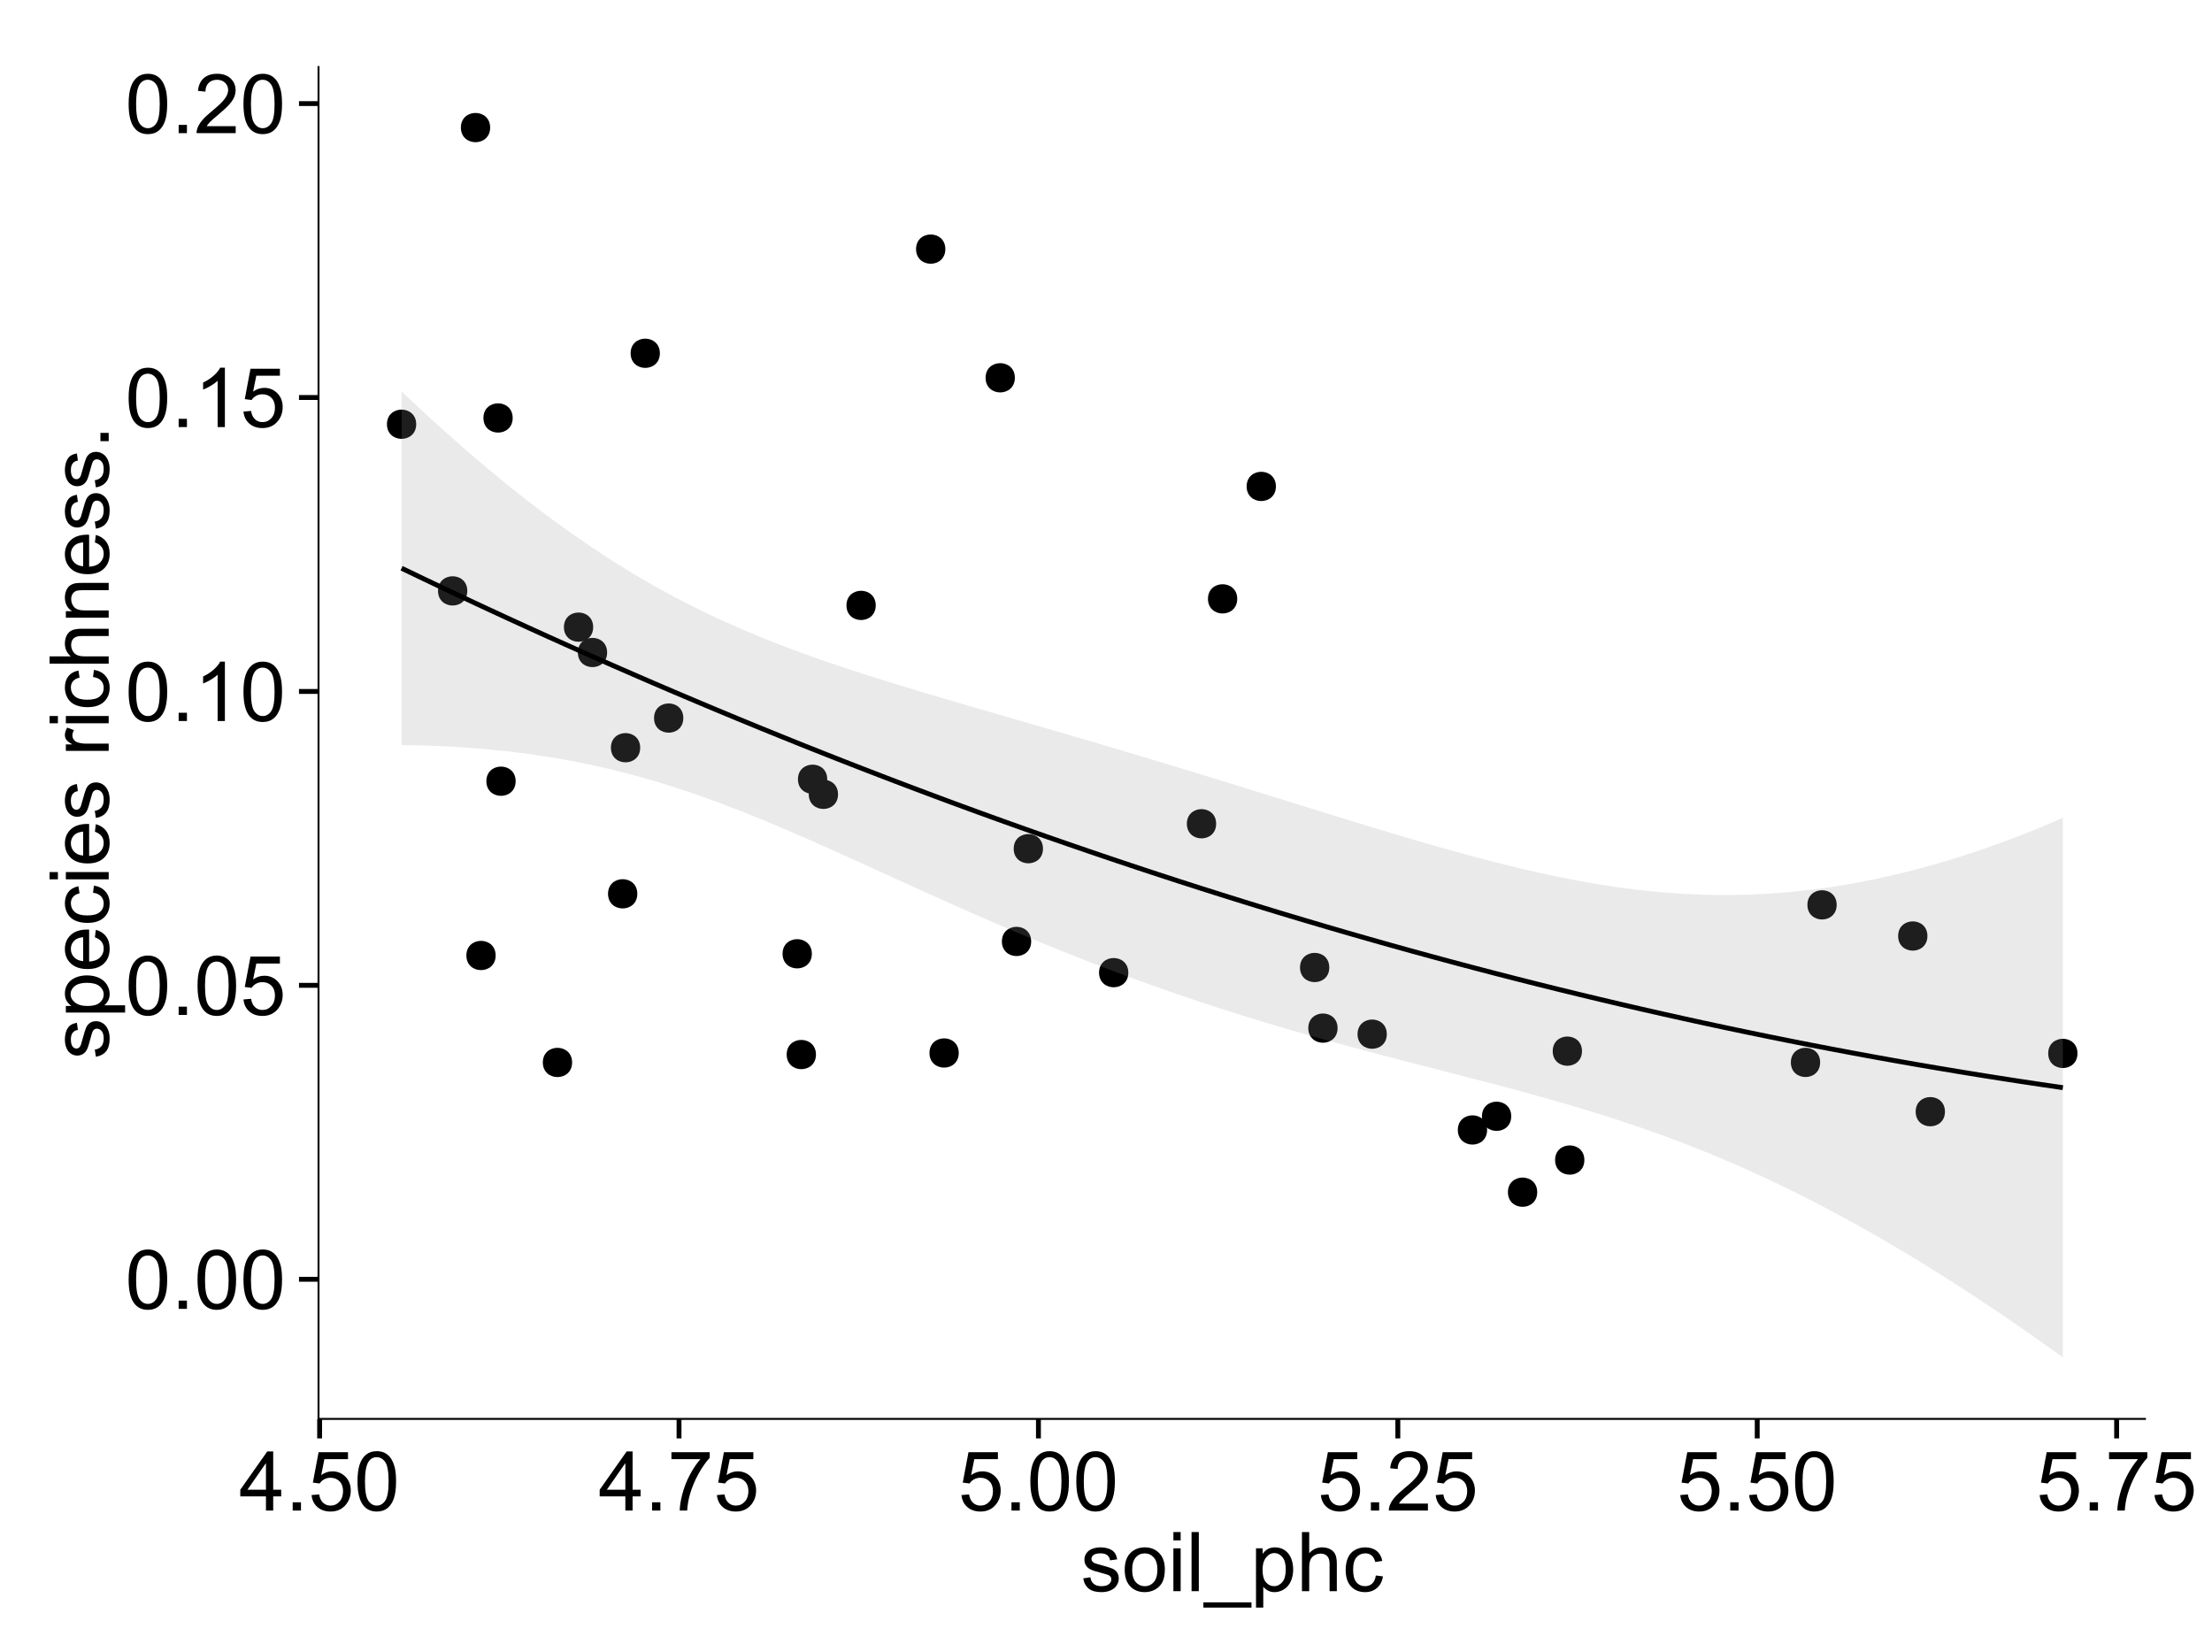<?xml version="1.0" encoding="UTF-8"?>
<svg xmlns="http://www.w3.org/2000/svg" xmlns:xlink="http://www.w3.org/1999/xlink" width="482pt" height="360pt" viewBox="0 0 482 360" version="1.1">
<defs>
<g>
<symbol overflow="visible" id="glyph0-0">
<path style="stroke:none;" d="M 0.746 -6.355 C 0.742 -7.875 0.898 -9.102 1.215 -10.031 C 1.527 -10.961 1.996 -11.676 2.613 -12.18 C 3.23 -12.684 4.008 -12.938 4.949 -12.938 C 5.637 -12.938 6.242 -12.797 6.766 -12.52 C 7.285 -12.238 7.715 -11.836 8.059 -11.316 C 8.395 -10.789 8.664 -10.152 8.859 -9.398 C 9.051 -8.645 9.145 -7.629 9.148 -6.355 C 9.145 -4.84 8.992 -3.617 8.684 -2.691 C 8.371 -1.762 7.906 -1.047 7.289 -0.539 C 6.672 -0.035 5.891 0.215 4.949 0.219 C 3.703 0.215 2.727 -0.227 2.023 -1.117 C 1.168 -2.188 0.742 -3.934 0.746 -6.355 Z M 2.375 -6.355 C 2.371 -4.234 2.621 -2.824 3.117 -2.129 C 3.609 -1.426 4.219 -1.078 4.949 -1.082 C 5.672 -1.078 6.281 -1.43 6.781 -2.137 C 7.273 -2.836 7.523 -4.242 7.523 -6.355 C 7.523 -8.473 7.273 -9.883 6.781 -10.582 C 6.281 -11.277 5.664 -11.625 4.93 -11.629 C 4.199 -11.625 3.621 -11.316 3.191 -10.703 C 2.645 -9.918 2.371 -8.469 2.375 -6.355 Z M 2.375 -6.355 "/>
</symbol>
<symbol overflow="visible" id="glyph0-1">
<path style="stroke:none;" d="M 1.633 0 L 1.633 -1.801 L 3.438 -1.801 L 3.438 0 Z M 1.633 0 "/>
</symbol>
<symbol overflow="visible" id="glyph0-2">
<path style="stroke:none;" d="M 0.746 -3.375 L 2.406 -3.516 C 2.527 -2.707 2.812 -2.098 3.266 -1.691 C 3.711 -1.281 4.254 -1.078 4.887 -1.082 C 5.648 -1.078 6.293 -1.363 6.82 -1.941 C 7.344 -2.512 7.605 -3.273 7.609 -4.227 C 7.605 -5.125 7.352 -5.84 6.848 -6.363 C 6.34 -6.883 5.676 -7.141 4.859 -7.145 C 4.344 -7.141 3.887 -7.027 3.48 -6.797 C 3.07 -6.566 2.746 -6.266 2.516 -5.898 L 1.027 -6.09 L 2.277 -12.711 L 8.684 -12.711 L 8.684 -11.195 L 3.543 -11.195 L 2.848 -7.734 C 3.621 -8.273 4.43 -8.543 5.281 -8.543 C 6.402 -8.543 7.352 -8.152 8.129 -7.371 C 8.898 -6.59 9.285 -5.586 9.289 -4.367 C 9.285 -3.195 8.945 -2.188 8.27 -1.344 C 7.441 -0.301 6.316 0.215 4.887 0.219 C 3.715 0.215 2.758 -0.109 2.016 -0.766 C 1.273 -1.418 0.848 -2.289 0.746 -3.375 Z M 0.746 -3.375 "/>
</symbol>
<symbol overflow="visible" id="glyph0-3">
<path style="stroke:none;" d="M 6.707 0 L 5.125 0 L 5.125 -10.082 C 4.742 -9.715 4.242 -9.352 3.625 -8.988 C 3.004 -8.625 2.449 -8.352 1.961 -8.172 L 1.961 -9.703 C 2.844 -10.117 3.617 -10.621 4.281 -11.215 C 4.941 -11.805 5.41 -12.379 5.688 -12.938 L 6.707 -12.938 Z M 6.707 0 "/>
</symbol>
<symbol overflow="visible" id="glyph0-4">
<path style="stroke:none;" d="M 9.062 -1.52 L 9.062 0 L 0.547 0 C 0.531 -0.379 0.594 -0.742 0.73 -1.098 C 0.945 -1.676 1.293 -2.25 1.77 -2.812 C 2.246 -3.375 2.934 -4.023 3.84 -4.766 C 5.238 -5.906 6.188 -6.816 6.68 -7.492 C 7.172 -8.16 7.418 -8.793 7.418 -9.395 C 7.418 -10.02 7.191 -10.551 6.746 -10.98 C 6.293 -11.41 5.711 -11.625 4.992 -11.629 C 4.23 -11.625 3.621 -11.395 3.164 -10.941 C 2.703 -10.48 2.469 -9.848 2.469 -9.043 L 0.844 -9.211 C 0.953 -10.422 1.371 -11.344 2.102 -11.984 C 2.824 -12.617 3.801 -12.938 5.027 -12.938 C 6.262 -12.938 7.238 -12.594 7.961 -11.91 C 8.68 -11.223 9.039 -10.371 9.043 -9.359 C 9.039 -8.84 8.934 -8.336 8.727 -7.84 C 8.512 -7.34 8.164 -6.812 7.676 -6.266 C 7.188 -5.711 6.375 -4.957 5.238 -4 C 4.285 -3.199 3.676 -2.66 3.41 -2.379 C 3.141 -2.094 2.918 -1.805 2.742 -1.52 Z M 9.062 -1.52 "/>
</symbol>
<symbol overflow="visible" id="glyph0-5">
<path style="stroke:none;" d="M 5.82 0 L 5.82 -3.086 L 0.227 -3.086 L 0.227 -4.535 L 6.109 -12.883 L 7.398 -12.883 L 7.398 -4.535 L 9.141 -4.535 L 9.141 -3.086 L 7.398 -3.086 L 7.398 0 Z M 5.82 -4.535 L 5.82 -10.344 L 1.785 -4.535 Z M 5.82 -4.535 "/>
</symbol>
<symbol overflow="visible" id="glyph0-6">
<path style="stroke:none;" d="M 0.852 -11.195 L 0.852 -12.719 L 9.195 -12.719 L 9.195 -11.488 C 8.367 -10.613 7.555 -9.453 6.754 -8.008 C 5.945 -6.559 5.324 -5.07 4.887 -3.543 C 4.57 -2.461 4.367 -1.281 4.281 0 L 2.656 0 C 2.668 -1.012 2.867 -2.234 3.25 -3.672 C 3.629 -5.105 4.176 -6.492 4.891 -7.828 C 5.602 -9.16 6.359 -10.281 7.164 -11.195 Z M 0.852 -11.195 "/>
</symbol>
<symbol overflow="visible" id="glyph0-7">
<path style="stroke:none;" d="M 0.555 -2.785 L 2.117 -3.031 C 2.203 -2.402 2.449 -1.922 2.852 -1.59 C 3.25 -1.254 3.812 -1.09 4.535 -1.09 C 5.262 -1.09 5.801 -1.234 6.152 -1.531 C 6.504 -1.824 6.68 -2.172 6.68 -2.574 C 6.68 -2.926 6.523 -3.207 6.215 -3.418 C 5.996 -3.555 5.457 -3.734 4.598 -3.953 C 3.434 -4.246 2.629 -4.5 2.184 -4.715 C 1.734 -4.926 1.395 -5.223 1.164 -5.602 C 0.93 -5.98 0.812 -6.398 0.816 -6.855 C 0.812 -7.27 0.91 -7.652 1.102 -8.012 C 1.293 -8.363 1.551 -8.66 1.883 -8.895 C 2.125 -9.074 2.461 -9.227 2.887 -9.355 C 3.309 -9.48 3.766 -9.543 4.254 -9.547 C 4.984 -9.543 5.625 -9.438 6.184 -9.23 C 6.734 -9.016 7.145 -8.73 7.41 -8.371 C 7.672 -8.008 7.852 -7.527 7.953 -6.926 L 6.406 -6.715 C 6.332 -7.195 6.129 -7.57 5.793 -7.84 C 5.453 -8.105 4.977 -8.238 4.367 -8.242 C 3.637 -8.238 3.121 -8.117 2.812 -7.883 C 2.5 -7.641 2.344 -7.359 2.348 -7.039 C 2.344 -6.832 2.406 -6.648 2.539 -6.484 C 2.664 -6.312 2.867 -6.172 3.148 -6.062 C 3.301 -6.004 3.766 -5.871 4.543 -5.66 C 5.66 -5.359 6.441 -5.113 6.887 -4.926 C 7.324 -4.734 7.672 -4.457 7.926 -4.094 C 8.176 -3.73 8.301 -3.281 8.305 -2.742 C 8.301 -2.215 8.148 -1.719 7.844 -1.254 C 7.535 -0.785 7.09 -0.422 6.512 -0.172 C 5.926 0.086 5.27 0.211 4.543 0.211 C 3.328 0.211 2.406 -0.039 1.77 -0.543 C 1.133 -1.047 0.727 -1.793 0.555 -2.785 Z M 0.555 -2.785 "/>
</symbol>
<symbol overflow="visible" id="glyph0-8">
<path style="stroke:none;" d="M 0.598 -4.668 C 0.598 -6.391 1.078 -7.672 2.039 -8.508 C 2.84 -9.199 3.816 -9.543 4.977 -9.547 C 6.254 -9.543 7.305 -9.125 8.121 -8.285 C 8.934 -7.441 9.34 -6.277 9.344 -4.797 C 9.34 -3.594 9.16 -2.648 8.801 -1.961 C 8.441 -1.27 7.914 -0.734 7.227 -0.359 C 6.535 0.023 5.785 0.211 4.977 0.211 C 3.664 0.211 2.609 -0.207 1.805 -1.047 C 1 -1.883 0.598 -3.09 0.598 -4.668 Z M 2.223 -4.668 C 2.219 -3.469 2.48 -2.574 3.004 -1.98 C 3.523 -1.387 4.18 -1.09 4.977 -1.09 C 5.758 -1.09 6.41 -1.387 6.934 -1.984 C 7.453 -2.582 7.715 -3.492 7.719 -4.719 C 7.715 -5.871 7.453 -6.746 6.93 -7.344 C 6.402 -7.934 5.75 -8.23 4.977 -8.234 C 4.18 -8.23 3.523 -7.938 3.004 -7.348 C 2.48 -6.754 2.219 -5.859 2.223 -4.668 Z M 2.223 -4.668 "/>
</symbol>
<symbol overflow="visible" id="glyph0-9">
<path style="stroke:none;" d="M 1.195 -11.066 L 1.195 -12.883 L 2.777 -12.883 L 2.777 -11.066 Z M 1.195 0 L 1.195 -9.336 L 2.777 -9.336 L 2.777 0 Z M 1.195 0 "/>
</symbol>
<symbol overflow="visible" id="glyph0-10">
<path style="stroke:none;" d="M 1.152 0 L 1.152 -12.883 L 2.734 -12.883 L 2.734 0 Z M 1.152 0 "/>
</symbol>
<symbol overflow="visible" id="glyph0-11">
<path style="stroke:none;" d="M -0.273 3.578 L -0.273 2.434 L 10.211 2.434 L 10.211 3.578 Z M -0.273 3.578 "/>
</symbol>
<symbol overflow="visible" id="glyph0-12">
<path style="stroke:none;" d="M 1.188 3.578 L 1.188 -9.336 L 2.629 -9.336 L 2.629 -8.121 C 2.965 -8.594 3.348 -8.949 3.777 -9.188 C 4.203 -9.426 4.723 -9.543 5.336 -9.547 C 6.129 -9.543 6.832 -9.34 7.445 -8.93 C 8.051 -8.516 8.512 -7.934 8.824 -7.191 C 9.133 -6.441 9.285 -5.625 9.289 -4.738 C 9.285 -3.781 9.113 -2.922 8.773 -2.156 C 8.43 -1.391 7.934 -0.805 7.281 -0.398 C 6.625 0.008 5.938 0.211 5.219 0.211 C 4.691 0.211 4.219 0.102 3.801 -0.121 C 3.379 -0.344 3.035 -0.625 2.77 -0.969 L 2.77 3.578 Z M 2.617 -4.613 C 2.613 -3.41 2.855 -2.523 3.348 -1.949 C 3.832 -1.375 4.422 -1.09 5.117 -1.09 C 5.816 -1.09 6.418 -1.387 6.922 -1.98 C 7.418 -2.574 7.668 -3.496 7.672 -4.746 C 7.668 -5.934 7.426 -6.824 6.938 -7.418 C 6.445 -8.008 5.859 -8.301 5.188 -8.305 C 4.508 -8.301 3.91 -7.988 3.395 -7.359 C 2.871 -6.727 2.613 -5.809 2.617 -4.613 Z M 2.617 -4.613 "/>
</symbol>
<symbol overflow="visible" id="glyph0-13">
<path style="stroke:none;" d="M 1.188 0 L 1.188 -12.883 L 2.77 -12.883 L 2.77 -8.262 C 3.504 -9.117 4.434 -9.543 5.562 -9.547 C 6.25 -9.543 6.852 -9.406 7.363 -9.137 C 7.871 -8.859 8.234 -8.484 8.457 -8.004 C 8.676 -7.523 8.789 -6.824 8.789 -5.914 L 8.789 0 L 7.207 0 L 7.207 -5.914 C 7.207 -6.703 7.035 -7.281 6.691 -7.641 C 6.348 -8 5.863 -8.18 5.238 -8.184 C 4.77 -8.18 4.328 -8.059 3.914 -7.816 C 3.5 -7.574 3.203 -7.242 3.031 -6.828 C 2.852 -6.406 2.766 -5.832 2.77 -5.105 L 2.77 0 Z M 1.188 0 "/>
</symbol>
<symbol overflow="visible" id="glyph0-14">
<path style="stroke:none;" d="M 7.277 -3.418 L 8.832 -3.219 C 8.66 -2.141 8.227 -1.301 7.527 -0.699 C 6.824 -0.09 5.965 0.211 4.949 0.211 C 3.668 0.211 2.641 -0.203 1.867 -1.039 C 1.09 -1.871 0.703 -3.07 0.703 -4.633 C 0.703 -5.637 0.867 -6.52 1.203 -7.277 C 1.531 -8.031 2.039 -8.598 2.727 -8.977 C 3.406 -9.355 4.152 -9.543 4.957 -9.547 C 5.969 -9.543 6.797 -9.289 7.441 -8.777 C 8.086 -8.262 8.5 -7.531 8.684 -6.594 L 7.145 -6.355 C 6.996 -6.98 6.738 -7.453 6.367 -7.77 C 5.992 -8.082 5.543 -8.238 5.02 -8.242 C 4.219 -8.238 3.57 -7.953 3.074 -7.387 C 2.574 -6.812 2.324 -5.91 2.328 -4.676 C 2.324 -3.422 2.566 -2.508 3.047 -1.941 C 3.527 -1.371 4.152 -1.09 4.93 -1.09 C 5.547 -1.09 6.066 -1.277 6.484 -1.66 C 6.898 -2.039 7.164 -2.625 7.277 -3.418 Z M 7.277 -3.418 "/>
</symbol>
<symbol overflow="visible" id="glyph1-0">
<path style="stroke:none;" d="M -2.785 -0.555 L -3.031 -2.117 C -2.402 -2.203 -1.922 -2.449 -1.59 -2.852 C -1.254 -3.25 -1.09 -3.812 -1.09 -4.535 C -1.09 -5.262 -1.234 -5.801 -1.531 -6.152 C -1.824 -6.504 -2.172 -6.68 -2.574 -6.68 C -2.926 -6.68 -3.207 -6.523 -3.418 -6.215 C -3.555 -5.996 -3.734 -5.457 -3.953 -4.598 C -4.246 -3.434 -4.5 -2.629 -4.715 -2.184 C -4.926 -1.734 -5.223 -1.395 -5.602 -1.164 C -5.98 -0.93 -6.398 -0.812 -6.855 -0.816 C -7.27 -0.812 -7.652 -0.91 -8.012 -1.102 C -8.363 -1.293 -8.66 -1.551 -8.895 -1.883 C -9.074 -2.125 -9.227 -2.461 -9.355 -2.887 C -9.48 -3.309 -9.543 -3.766 -9.547 -4.254 C -9.543 -4.984 -9.438 -5.625 -9.23 -6.184 C -9.016 -6.734 -8.73 -7.145 -8.371 -7.41 C -8.008 -7.672 -7.527 -7.852 -6.926 -7.953 L -6.715 -6.406 C -7.195 -6.332 -7.57 -6.129 -7.84 -5.797 C -8.105 -5.457 -8.238 -4.98 -8.242 -4.367 C -8.238 -3.637 -8.117 -3.121 -7.883 -2.812 C -7.641 -2.5 -7.359 -2.344 -7.039 -2.348 C -6.832 -2.344 -6.648 -2.406 -6.484 -2.539 C -6.312 -2.664 -6.172 -2.867 -6.062 -3.148 C -6.004 -3.301 -5.871 -3.766 -5.66 -4.543 C -5.359 -5.66 -5.113 -6.441 -4.926 -6.887 C -4.734 -7.324 -4.457 -7.672 -4.094 -7.926 C -3.73 -8.176 -3.281 -8.301 -2.742 -8.305 C -2.211 -8.301 -1.711 -8.148 -1.25 -7.844 C -0.781 -7.535 -0.422 -7.09 -0.172 -6.512 C 0.086 -5.926 0.211 -5.27 0.211 -4.543 C 0.211 -3.328 -0.039 -2.406 -0.543 -1.77 C -1.047 -1.133 -1.793 -0.727 -2.785 -0.555 Z M -2.785 -0.555 "/>
</symbol>
<symbol overflow="visible" id="glyph1-1">
<path style="stroke:none;" d="M 3.578 -1.188 L -9.336 -1.188 L -9.336 -2.629 L -8.121 -2.629 C -8.594 -2.965 -8.949 -3.348 -9.188 -3.777 C -9.426 -4.203 -9.543 -4.723 -9.547 -5.336 C -9.543 -6.129 -9.34 -6.832 -8.93 -7.445 C -8.516 -8.051 -7.934 -8.512 -7.191 -8.824 C -6.441 -9.133 -5.625 -9.285 -4.738 -9.289 C -3.781 -9.285 -2.922 -9.113 -2.156 -8.773 C -1.391 -8.43 -0.805 -7.934 -0.398 -7.281 C 0.008 -6.625 0.211 -5.938 0.211 -5.219 C 0.211 -4.691 0.102 -4.219 -0.121 -3.801 C -0.344 -3.379 -0.625 -3.035 -0.965 -2.77 L 3.578 -2.77 Z M -4.613 -2.621 C -3.41 -2.613 -2.523 -2.855 -1.949 -3.348 C -1.375 -3.832 -1.09 -4.422 -1.09 -5.117 C -1.09 -5.816 -1.387 -6.418 -1.98 -6.922 C -2.574 -7.418 -3.496 -7.668 -4.746 -7.672 C -5.934 -7.668 -6.824 -7.426 -7.418 -6.938 C -8.008 -6.449 -8.301 -5.863 -8.305 -5.188 C -8.301 -4.508 -7.988 -3.914 -7.359 -3.398 C -6.727 -2.879 -5.809 -2.617 -4.613 -2.621 Z M -4.613 -2.621 "/>
</symbol>
<symbol overflow="visible" id="glyph1-2">
<path style="stroke:none;" d="M -3.004 -7.578 L -2.805 -9.211 C -1.848 -8.953 -1.105 -8.473 -0.578 -7.777 C -0.051 -7.078 0.211 -6.188 0.211 -5.105 C 0.211 -3.738 -0.207 -2.656 -1.051 -1.859 C -1.887 -1.055 -3.066 -0.656 -4.586 -0.66 C -6.156 -0.656 -7.375 -1.059 -8.246 -1.871 C -9.109 -2.676 -9.543 -3.727 -9.547 -5.02 C -9.543 -6.266 -9.117 -7.285 -8.27 -8.078 C -7.418 -8.867 -6.223 -9.262 -4.684 -9.266 C -4.586 -9.262 -4.445 -9.258 -4.262 -9.254 L -4.262 -2.293 C -3.234 -2.348 -2.449 -2.641 -1.906 -3.164 C -1.359 -3.684 -1.09 -4.332 -1.09 -5.117 C -1.09 -5.691 -1.242 -6.188 -1.547 -6.598 C -1.852 -7.008 -2.336 -7.332 -3.004 -7.578 Z M -5.562 -2.383 L -5.562 -7.594 C -6.344 -7.523 -6.934 -7.324 -7.328 -6.996 C -7.934 -6.492 -8.238 -5.836 -8.242 -5.035 C -8.238 -4.305 -7.996 -3.695 -7.512 -3.203 C -7.027 -2.707 -6.375 -2.434 -5.562 -2.383 Z M -5.562 -2.383 "/>
</symbol>
<symbol overflow="visible" id="glyph1-3">
<path style="stroke:none;" d="M -3.418 -7.277 L -3.215 -8.832 C -2.141 -8.66 -1.301 -8.227 -0.699 -7.527 C -0.09 -6.824 0.211 -5.965 0.211 -4.949 C 0.211 -3.668 -0.203 -2.641 -1.039 -1.867 C -1.871 -1.09 -3.07 -0.703 -4.633 -0.703 C -5.637 -0.703 -6.52 -0.867 -7.277 -1.203 C -8.031 -1.535 -8.598 -2.047 -8.977 -2.73 C -9.355 -3.41 -9.543 -4.152 -9.547 -4.957 C -9.543 -5.969 -9.289 -6.797 -8.777 -7.441 C -8.262 -8.086 -7.531 -8.5 -6.59 -8.684 L -6.355 -7.145 C -6.98 -6.996 -7.453 -6.738 -7.77 -6.367 C -8.082 -5.992 -8.238 -5.543 -8.242 -5.02 C -8.238 -4.219 -7.953 -3.57 -7.387 -3.074 C -6.812 -2.574 -5.91 -2.324 -4.676 -2.328 C -3.422 -2.324 -2.508 -2.566 -1.941 -3.047 C -1.371 -3.527 -1.09 -4.152 -1.09 -4.93 C -1.09 -5.547 -1.277 -6.066 -1.66 -6.484 C -2.035 -6.898 -2.621 -7.164 -3.418 -7.277 Z M -3.418 -7.277 "/>
</symbol>
<symbol overflow="visible" id="glyph1-4">
<path style="stroke:none;" d="M -11.066 -1.195 L -12.883 -1.195 L -12.883 -2.777 L -11.066 -2.777 Z M 0 -1.195 L -9.336 -1.195 L -9.336 -2.777 L 0 -2.777 Z M 0 -1.195 "/>
</symbol>
<symbol overflow="visible" id="glyph1-5">
<path style="stroke:none;" d=""/>
</symbol>
<symbol overflow="visible" id="glyph1-6">
<path style="stroke:none;" d="M 0 -1.168 L -9.336 -1.168 L -9.336 -2.594 L -7.918 -2.594 C -8.578 -2.953 -9.016 -3.289 -9.23 -3.598 C -9.438 -3.906 -9.543 -4.242 -9.547 -4.613 C -9.543 -5.145 -9.375 -5.688 -9.035 -6.242 L -7.566 -5.695 C -7.793 -5.309 -7.91 -4.922 -7.91 -4.535 C -7.91 -4.188 -7.805 -3.875 -7.598 -3.602 C -7.387 -3.324 -7.098 -3.129 -6.734 -3.016 C -6.168 -2.836 -5.555 -2.746 -4.887 -2.75 L 0 -2.75 Z M 0 -1.168 "/>
</symbol>
<symbol overflow="visible" id="glyph1-7">
<path style="stroke:none;" d="M 0 -1.188 L -12.883 -1.188 L -12.883 -2.77 L -8.262 -2.77 C -9.117 -3.504 -9.543 -4.434 -9.547 -5.562 C -9.543 -6.25 -9.406 -6.852 -9.137 -7.363 C -8.859 -7.871 -8.484 -8.234 -8.004 -8.457 C -7.523 -8.676 -6.824 -8.789 -5.914 -8.789 L 0 -8.789 L 0 -7.207 L -5.914 -7.207 C -6.703 -7.207 -7.281 -7.035 -7.641 -6.691 C -8 -6.348 -8.18 -5.863 -8.184 -5.238 C -8.18 -4.77 -8.059 -4.328 -7.816 -3.914 C -7.574 -3.5 -7.242 -3.203 -6.828 -3.031 C -6.406 -2.852 -5.832 -2.766 -5.105 -2.77 L 0 -2.77 Z M 0 -1.188 "/>
</symbol>
<symbol overflow="visible" id="glyph1-8">
<path style="stroke:none;" d="M 0 -1.188 L -9.336 -1.188 L -9.336 -2.609 L -8.008 -2.609 C -9.031 -3.293 -9.543 -4.285 -9.547 -5.582 C -9.543 -6.141 -9.441 -6.656 -9.242 -7.133 C -9.035 -7.602 -8.77 -7.957 -8.445 -8.191 C -8.113 -8.426 -7.727 -8.59 -7.277 -8.684 C -6.98 -8.742 -6.465 -8.77 -5.738 -8.773 L 0 -8.773 L 0 -7.188 L -5.68 -7.188 C -6.32 -7.184 -6.801 -7.121 -7.121 -7.004 C -7.438 -6.879 -7.695 -6.66 -7.887 -6.348 C -8.074 -6.031 -8.168 -5.664 -8.172 -5.246 C -8.168 -4.57 -7.953 -3.992 -7.531 -3.504 C -7.102 -3.012 -6.293 -2.766 -5.098 -2.77 L 0 -2.77 Z M 0 -1.188 "/>
</symbol>
<symbol overflow="visible" id="glyph1-9">
<path style="stroke:none;" d="M 0 -1.633 L -1.801 -1.633 L -1.801 -3.438 L 0 -3.438 Z M 0 -1.633 "/>
</symbol>
</g>
<clipPath id="clip1">
  <path d="M 69.406 14.398 L 468.602 14.398 L 468.602 310.164 L 69.406 310.164 Z M 69.406 14.398 "/>
</clipPath>
</defs>
<g id="surface5051">
<rect x="0" y="0" width="482" height="360" style="fill:rgb(100%,100%,100%);fill-opacity:1;stroke:none;"/>
<rect x="0" y="0" width="482" height="360" style="fill:rgb(100%,100%,100%);fill-opacity:1;stroke:none;"/>
<path style="fill:none;stroke-width:1.063;stroke-linecap:round;stroke-linejoin:round;stroke:rgb(100%,100%,100%);stroke-opacity:1;stroke-miterlimit:10;" d="M 0 360 L 482 360 L 482 0 L 0 0 Z M 0 360 "/>
<g clip-path="url(#clip1)" clip-rule="nonzero">
<path style=" stroke:none;fill-rule:nonzero;fill:rgb(100%,100%,100%);fill-opacity:1;" d="M 69.406 309.168 L 467.602 309.168 L 467.602 14.402 L 69.406 14.402 Z M 69.406 309.168 "/>
<path style=" stroke:none;fill-rule:nonzero;fill:rgb(0%,0%,0%);fill-opacity:1;" d="M 181.547 173.078 C 181.547 175.91 177.293 175.91 177.293 173.078 C 177.293 170.242 181.547 170.242 181.547 173.078 "/>
<path style=" stroke:none;fill-rule:nonzero;fill:rgb(0%,0%,0%);fill-opacity:1;" d="M 106.941 208.191 C 106.941 211.027 102.688 211.027 102.688 208.191 C 102.688 205.359 106.941 205.359 106.941 208.191 "/>
<path style=" stroke:none;fill-rule:nonzero;fill:rgb(0%,0%,0%);fill-opacity:1;" d="M 176.734 229.777 C 176.734 232.613 172.48 232.613 172.48 229.777 C 172.48 226.941 176.734 226.941 176.734 229.777 "/>
<path style=" stroke:none;fill-rule:nonzero;fill:rgb(0%,0%,0%);fill-opacity:1;" d="M 111.297 170.219 C 111.297 173.055 107.047 173.055 107.047 170.219 C 107.047 167.387 111.297 167.387 111.297 170.219 "/>
<path style=" stroke:none;fill-rule:nonzero;fill:rgb(0%,0%,0%);fill-opacity:1;" d="M 220.078 82.316 C 220.078 85.152 215.824 85.152 215.824 82.316 C 215.824 79.484 220.078 79.484 220.078 82.316 "/>
<path style=" stroke:none;fill-rule:nonzero;fill:rgb(0%,0%,0%);fill-opacity:1;" d="M 244.801 211.934 C 244.801 214.77 240.547 214.77 240.547 211.934 C 240.547 209.098 244.801 209.098 244.801 211.934 "/>
<path style=" stroke:none;fill-rule:nonzero;fill:rgb(0%,0%,0%);fill-opacity:1;" d="M 263.938 179.492 C 263.938 182.328 259.684 182.328 259.684 179.492 C 259.684 176.656 263.938 176.656 263.938 179.492 "/>
<path style=" stroke:none;fill-rule:nonzero;fill:rgb(0%,0%,0%);fill-opacity:1;" d="M 138.434 162.922 C 138.434 165.754 134.18 165.754 134.18 162.922 C 134.18 160.086 138.434 160.086 138.434 162.922 "/>
<path style=" stroke:none;fill-rule:nonzero;fill:rgb(0%,0%,0%);fill-opacity:1;" d="M 123.602 231.5 C 123.602 234.336 119.352 234.336 119.352 231.5 C 119.352 228.664 123.602 228.664 123.602 231.5 "/>
<path style=" stroke:none;fill-rule:nonzero;fill:rgb(0%,0%,0%);fill-opacity:1;" d="M 223.633 205.133 C 223.633 207.965 219.379 207.965 219.379 205.133 C 219.379 202.297 223.633 202.297 223.633 205.133 "/>
<path style=" stroke:none;fill-rule:nonzero;fill:rgb(0%,0%,0%);fill-opacity:1;" d="M 189.762 131.914 C 189.762 134.746 185.512 134.746 185.512 131.914 C 185.512 129.078 189.762 129.078 189.762 131.914 "/>
<path style=" stroke:none;fill-rule:nonzero;fill:rgb(0%,0%,0%);fill-opacity:1;" d="M 179.191 169.793 C 179.191 172.629 174.938 172.629 174.938 169.793 C 174.938 166.961 179.191 166.961 179.191 169.793 "/>
<path style=" stroke:none;fill-rule:nonzero;fill:rgb(0%,0%,0%);fill-opacity:1;" d="M 276.957 105.988 C 276.957 108.82 272.707 108.82 272.707 105.988 C 272.707 103.152 276.957 103.152 276.957 105.988 "/>
<path style=" stroke:none;fill-rule:nonzero;fill:rgb(0%,0%,0%);fill-opacity:1;" d="M 142.727 76.977 C 142.727 79.812 138.477 79.812 138.477 76.977 C 138.477 74.141 142.727 74.141 142.727 76.977 "/>
<path style=" stroke:none;fill-rule:nonzero;fill:rgb(0%,0%,0%);fill-opacity:1;" d="M 110.652 91.07 C 110.652 93.906 106.402 93.906 106.402 91.07 C 106.402 88.238 110.652 88.238 110.652 91.07 "/>
<path style=" stroke:none;fill-rule:nonzero;fill:rgb(0%,0%,0%);fill-opacity:1;" d="M 343.656 229.035 C 343.656 231.871 339.402 231.871 339.402 229.035 C 339.402 226.203 343.656 226.203 343.656 229.035 "/>
<path style=" stroke:none;fill-rule:nonzero;fill:rgb(0%,0%,0%);fill-opacity:1;" d="M 290.398 224.02 C 290.398 226.852 286.145 226.852 286.145 224.02 C 286.145 221.184 290.398 221.184 290.398 224.02 "/>
<path style=" stroke:none;fill-rule:nonzero;fill:rgb(0%,0%,0%);fill-opacity:1;" d="M 204.93 54.281 C 204.93 57.113 200.676 57.113 200.676 54.281 C 200.676 51.445 204.93 51.445 204.93 54.281 "/>
<path style=" stroke:none;fill-rule:nonzero;fill:rgb(0%,0%,0%);fill-opacity:1;" d="M 268.531 130.488 C 268.531 133.324 264.281 133.324 264.281 130.488 C 264.281 127.652 268.531 127.652 268.531 130.488 "/>
<path style=" stroke:none;fill-rule:nonzero;fill:rgb(0%,0%,0%);fill-opacity:1;" d="M 175.84 207.82 C 175.84 210.656 171.586 210.656 171.586 207.82 C 171.586 204.988 175.84 204.988 175.84 207.82 "/>
<path style=" stroke:none;fill-rule:nonzero;fill:rgb(0%,0%,0%);fill-opacity:1;" d="M 226.203 184.922 C 226.203 187.758 221.953 187.758 221.953 184.922 C 221.953 182.09 226.203 182.09 226.203 184.922 "/>
<path style=" stroke:none;fill-rule:nonzero;fill:rgb(0%,0%,0%);fill-opacity:1;" d="M 147.832 156.461 C 147.832 159.297 143.578 159.297 143.578 156.461 C 143.578 153.625 147.832 153.625 147.832 156.461 "/>
<path style=" stroke:none;fill-rule:nonzero;fill:rgb(0%,0%,0%);fill-opacity:1;" d="M 344.176 252.762 C 344.176 255.598 339.922 255.598 339.922 252.762 C 339.922 249.93 344.176 249.93 344.176 252.762 "/>
<path style=" stroke:none;fill-rule:nonzero;fill:rgb(0%,0%,0%);fill-opacity:1;" d="M 422.746 242.23 C 422.746 245.062 418.492 245.062 418.492 242.23 C 418.492 239.395 422.746 239.395 422.746 242.23 "/>
<path style=" stroke:none;fill-rule:nonzero;fill:rgb(0%,0%,0%);fill-opacity:1;" d="M 89.629 92.438 C 89.629 95.27 85.379 95.27 85.379 92.438 C 85.379 89.602 89.629 89.602 89.629 92.438 "/>
<path style=" stroke:none;fill-rule:nonzero;fill:rgb(0%,0%,0%);fill-opacity:1;" d="M 105.742 27.797 C 105.742 30.633 101.492 30.633 101.492 27.797 C 101.492 24.965 105.742 24.965 105.742 27.797 "/>
<path style=" stroke:none;fill-rule:nonzero;fill:rgb(0%,0%,0%);fill-opacity:1;" d="M 288.594 210.809 C 288.594 213.645 284.344 213.645 284.344 210.809 C 284.344 207.973 288.594 207.973 288.594 210.809 "/>
<path style=" stroke:none;fill-rule:nonzero;fill:rgb(0%,0%,0%);fill-opacity:1;" d="M 395.551 231.488 C 395.551 234.324 391.297 234.324 391.297 231.488 C 391.297 228.656 395.551 228.656 395.551 231.488 "/>
<path style=" stroke:none;fill-rule:nonzero;fill:rgb(0%,0%,0%);fill-opacity:1;" d="M 301.125 225.336 C 301.125 228.168 296.875 228.168 296.875 225.336 C 296.875 222.5 301.125 222.5 301.125 225.336 "/>
<path style=" stroke:none;fill-rule:nonzero;fill:rgb(0%,0%,0%);fill-opacity:1;" d="M 328.238 243.23 C 328.238 246.066 323.984 246.066 323.984 243.23 C 323.984 240.398 328.238 240.398 328.238 243.23 "/>
<path style=" stroke:none;fill-rule:nonzero;fill:rgb(0%,0%,0%);fill-opacity:1;" d="M 100.762 128.75 C 100.762 131.586 96.512 131.586 96.512 128.75 C 96.512 125.914 100.762 125.914 100.762 128.75 "/>
<path style=" stroke:none;fill-rule:nonzero;fill:rgb(0%,0%,0%);fill-opacity:1;" d="M 137.809 194.754 C 137.809 197.586 133.555 197.586 133.555 194.754 C 133.555 191.918 137.809 191.918 137.809 194.754 "/>
<path style=" stroke:none;fill-rule:nonzero;fill:rgb(0%,0%,0%);fill-opacity:1;" d="M 207.852 229.438 C 207.852 232.273 203.598 232.273 203.598 229.438 C 203.598 226.602 207.852 226.602 207.852 229.438 "/>
<path style=" stroke:none;fill-rule:nonzero;fill:rgb(0%,0%,0%);fill-opacity:1;" d="M 333.898 259.77 C 333.898 262.602 329.645 262.602 329.645 259.77 C 329.645 256.934 333.898 256.934 333.898 259.77 "/>
<path style=" stroke:none;fill-rule:nonzero;fill:rgb(0%,0%,0%);fill-opacity:1;" d="M 128.191 136.652 C 128.191 139.484 123.941 139.484 123.941 136.652 C 123.941 133.816 128.191 133.816 128.191 136.652 "/>
<path style=" stroke:none;fill-rule:nonzero;fill:rgb(0%,0%,0%);fill-opacity:1;" d="M 131.23 142.172 C 131.23 145.008 126.977 145.008 126.977 142.172 C 126.977 139.34 131.23 139.34 131.23 142.172 "/>
<path style=" stroke:none;fill-rule:nonzero;fill:rgb(0%,0%,0%);fill-opacity:1;" d="M 399.152 197.16 C 399.152 199.996 394.902 199.996 394.902 197.16 C 394.902 194.324 399.152 194.324 399.152 197.16 "/>
<path style=" stroke:none;fill-rule:nonzero;fill:rgb(0%,0%,0%);fill-opacity:1;" d="M 418.926 203.949 C 418.926 206.785 414.672 206.785 414.672 203.949 C 414.672 201.113 418.926 201.113 418.926 203.949 "/>
<path style=" stroke:none;fill-rule:nonzero;fill:rgb(0%,0%,0%);fill-opacity:1;" d="M 451.625 229.527 C 451.625 232.363 447.375 232.363 447.375 229.527 C 447.375 226.691 451.625 226.691 451.625 229.527 "/>
<path style=" stroke:none;fill-rule:nonzero;fill:rgb(0%,0%,0%);fill-opacity:1;" d="M 322.98 246.207 C 322.98 249.043 318.727 249.043 318.727 246.207 C 318.727 243.371 322.98 243.371 322.98 246.207 "/>
<path style=" stroke:none;fill-rule:nonzero;fill:rgb(0%,0%,0%);fill-opacity:1;" d="M 182.609 173.078 C 182.609 177.328 176.23 177.328 176.23 173.078 C 176.23 168.824 182.609 168.824 182.609 173.078 "/>
<path style=" stroke:none;fill-rule:nonzero;fill:rgb(0%,0%,0%);fill-opacity:1;" d="M 108.004 208.191 C 108.004 212.445 101.625 212.445 101.625 208.191 C 101.625 203.941 108.004 203.941 108.004 208.191 "/>
<path style=" stroke:none;fill-rule:nonzero;fill:rgb(0%,0%,0%);fill-opacity:1;" d="M 177.797 229.777 C 177.797 234.031 171.418 234.031 171.418 229.777 C 171.418 225.527 177.797 225.527 177.797 229.777 "/>
<path style=" stroke:none;fill-rule:nonzero;fill:rgb(0%,0%,0%);fill-opacity:1;" d="M 112.359 170.219 C 112.359 174.473 105.98 174.473 105.98 170.219 C 105.98 165.969 112.359 165.969 112.359 170.219 "/>
<path style=" stroke:none;fill-rule:nonzero;fill:rgb(0%,0%,0%);fill-opacity:1;" d="M 221.141 82.316 C 221.141 86.57 214.762 86.57 214.762 82.316 C 214.762 78.066 221.141 78.066 221.141 82.316 "/>
<path style=" stroke:none;fill-rule:nonzero;fill:rgb(0%,0%,0%);fill-opacity:1;" d="M 245.863 211.934 C 245.863 216.184 239.484 216.184 239.484 211.934 C 239.484 207.68 245.863 207.68 245.863 211.934 "/>
<path style=" stroke:none;fill-rule:nonzero;fill:rgb(0%,0%,0%);fill-opacity:1;" d="M 265 179.492 C 265 183.742 258.621 183.742 258.621 179.492 C 258.621 175.238 265 175.238 265 179.492 "/>
<path style=" stroke:none;fill-rule:nonzero;fill:rgb(0%,0%,0%);fill-opacity:1;" d="M 139.496 162.922 C 139.496 167.172 133.117 167.172 133.117 162.922 C 133.117 158.668 139.496 158.668 139.496 162.922 "/>
<path style=" stroke:none;fill-rule:nonzero;fill:rgb(0%,0%,0%);fill-opacity:1;" d="M 124.664 231.5 C 124.664 235.75 118.285 235.75 118.285 231.5 C 118.285 227.246 124.664 227.246 124.664 231.5 "/>
<path style=" stroke:none;fill-rule:nonzero;fill:rgb(0%,0%,0%);fill-opacity:1;" d="M 224.695 205.133 C 224.695 209.383 218.316 209.383 218.316 205.133 C 218.316 200.879 224.695 200.879 224.695 205.133 "/>
<path style=" stroke:none;fill-rule:nonzero;fill:rgb(0%,0%,0%);fill-opacity:1;" d="M 190.824 131.914 C 190.824 136.164 184.445 136.164 184.445 131.914 C 184.445 127.66 190.824 127.66 190.824 131.914 "/>
<path style=" stroke:none;fill-rule:nonzero;fill:rgb(0%,0%,0%);fill-opacity:1;" d="M 180.254 169.793 C 180.254 174.047 173.875 174.047 173.875 169.793 C 173.875 165.543 180.254 165.543 180.254 169.793 "/>
<path style=" stroke:none;fill-rule:nonzero;fill:rgb(0%,0%,0%);fill-opacity:1;" d="M 278.023 105.988 C 278.023 110.238 271.645 110.238 271.645 105.988 C 271.645 101.734 278.023 101.734 278.023 105.988 "/>
<path style=" stroke:none;fill-rule:nonzero;fill:rgb(0%,0%,0%);fill-opacity:1;" d="M 143.789 76.977 C 143.789 81.227 137.414 81.227 137.414 76.977 C 137.414 72.723 143.789 72.723 143.789 76.977 "/>
<path style=" stroke:none;fill-rule:nonzero;fill:rgb(0%,0%,0%);fill-opacity:1;" d="M 111.715 91.07 C 111.715 95.324 105.34 95.324 105.34 91.07 C 105.34 86.82 111.715 86.82 111.715 91.07 "/>
<path style=" stroke:none;fill-rule:nonzero;fill:rgb(0%,0%,0%);fill-opacity:1;" d="M 344.719 229.035 C 344.719 233.289 338.34 233.289 338.34 229.035 C 338.34 224.785 344.719 224.785 344.719 229.035 "/>
<path style=" stroke:none;fill-rule:nonzero;fill:rgb(0%,0%,0%);fill-opacity:1;" d="M 291.461 224.02 C 291.461 228.27 285.082 228.27 285.082 224.02 C 285.082 219.766 291.461 219.766 291.461 224.02 "/>
<path style=" stroke:none;fill-rule:nonzero;fill:rgb(0%,0%,0%);fill-opacity:1;" d="M 205.992 54.281 C 205.992 58.531 199.613 58.531 199.613 54.281 C 199.613 50.027 205.992 50.027 205.992 54.281 "/>
<path style=" stroke:none;fill-rule:nonzero;fill:rgb(0%,0%,0%);fill-opacity:1;" d="M 269.594 130.488 C 269.594 134.738 263.219 134.738 263.219 130.488 C 263.219 126.234 269.594 126.234 269.594 130.488 "/>
<path style=" stroke:none;fill-rule:nonzero;fill:rgb(0%,0%,0%);fill-opacity:1;" d="M 176.902 207.82 C 176.902 212.074 170.523 212.074 170.523 207.82 C 170.523 203.57 176.902 203.57 176.902 207.82 "/>
<path style=" stroke:none;fill-rule:nonzero;fill:rgb(0%,0%,0%);fill-opacity:1;" d="M 227.266 184.922 C 227.266 189.176 220.887 189.176 220.887 184.922 C 220.887 180.672 227.266 180.672 227.266 184.922 "/>
<path style=" stroke:none;fill-rule:nonzero;fill:rgb(0%,0%,0%);fill-opacity:1;" d="M 148.895 156.461 C 148.895 160.711 142.516 160.711 142.516 156.461 C 142.516 152.207 148.895 152.207 148.895 156.461 "/>
<path style=" stroke:none;fill-rule:nonzero;fill:rgb(0%,0%,0%);fill-opacity:1;" d="M 345.238 252.762 C 345.238 257.016 338.859 257.016 338.859 252.762 C 338.859 248.512 345.238 248.512 345.238 252.762 "/>
<path style=" stroke:none;fill-rule:nonzero;fill:rgb(0%,0%,0%);fill-opacity:1;" d="M 423.809 242.23 C 423.809 246.48 417.43 246.48 417.43 242.23 C 417.43 237.977 423.809 237.977 423.809 242.23 "/>
<path style=" stroke:none;fill-rule:nonzero;fill:rgb(0%,0%,0%);fill-opacity:1;" d="M 90.691 92.438 C 90.691 96.688 84.316 96.688 84.316 92.438 C 84.316 88.184 90.691 88.184 90.691 92.438 "/>
<path style=" stroke:none;fill-rule:nonzero;fill:rgb(0%,0%,0%);fill-opacity:1;" d="M 106.805 27.797 C 106.805 32.051 100.426 32.051 100.426 27.797 C 100.426 23.547 106.805 23.547 106.805 27.797 "/>
<path style=" stroke:none;fill-rule:nonzero;fill:rgb(0%,0%,0%);fill-opacity:1;" d="M 289.656 210.809 C 289.656 215.062 283.277 215.062 283.277 210.809 C 283.277 206.559 289.656 206.559 289.656 210.809 "/>
<path style=" stroke:none;fill-rule:nonzero;fill:rgb(0%,0%,0%);fill-opacity:1;" d="M 396.613 231.488 C 396.613 235.742 390.234 235.742 390.234 231.488 C 390.234 227.238 396.613 227.238 396.613 231.488 "/>
<path style=" stroke:none;fill-rule:nonzero;fill:rgb(0%,0%,0%);fill-opacity:1;" d="M 302.188 225.336 C 302.188 229.586 295.812 229.586 295.812 225.336 C 295.812 221.082 302.188 221.082 302.188 225.336 "/>
<path style=" stroke:none;fill-rule:nonzero;fill:rgb(0%,0%,0%);fill-opacity:1;" d="M 329.301 243.23 C 329.301 247.484 322.922 247.484 322.922 243.23 C 322.922 238.98 329.301 238.98 329.301 243.23 "/>
<path style=" stroke:none;fill-rule:nonzero;fill:rgb(0%,0%,0%);fill-opacity:1;" d="M 101.824 128.75 C 101.824 133.004 95.445 133.004 95.445 128.75 C 95.445 124.5 101.824 124.5 101.824 128.75 "/>
<path style=" stroke:none;fill-rule:nonzero;fill:rgb(0%,0%,0%);fill-opacity:1;" d="M 138.871 194.754 C 138.871 199.004 132.492 199.004 132.492 194.754 C 132.492 190.5 138.871 190.5 138.871 194.754 "/>
<path style=" stroke:none;fill-rule:nonzero;fill:rgb(0%,0%,0%);fill-opacity:1;" d="M 208.914 229.438 C 208.914 233.688 202.535 233.688 202.535 229.438 C 202.535 225.184 208.914 225.184 208.914 229.438 "/>
<path style=" stroke:none;fill-rule:nonzero;fill:rgb(0%,0%,0%);fill-opacity:1;" d="M 334.961 259.77 C 334.961 264.02 328.582 264.02 328.582 259.77 C 328.582 255.516 334.961 255.516 334.961 259.77 "/>
<path style=" stroke:none;fill-rule:nonzero;fill:rgb(0%,0%,0%);fill-opacity:1;" d="M 129.254 136.652 C 129.254 140.902 122.879 140.902 122.879 136.652 C 122.879 132.398 129.254 132.398 129.254 136.652 "/>
<path style=" stroke:none;fill-rule:nonzero;fill:rgb(0%,0%,0%);fill-opacity:1;" d="M 132.293 142.172 C 132.293 146.426 125.914 146.426 125.914 142.172 C 125.914 137.922 132.293 137.922 132.293 142.172 "/>
<path style=" stroke:none;fill-rule:nonzero;fill:rgb(0%,0%,0%);fill-opacity:1;" d="M 400.215 197.16 C 400.215 201.414 393.84 201.414 393.84 197.16 C 393.84 192.91 400.215 192.91 400.215 197.16 "/>
<path style=" stroke:none;fill-rule:nonzero;fill:rgb(0%,0%,0%);fill-opacity:1;" d="M 419.988 203.949 C 419.988 208.203 413.609 208.203 413.609 203.949 C 413.609 199.695 419.988 199.695 419.988 203.949 "/>
<path style=" stroke:none;fill-rule:nonzero;fill:rgb(0%,0%,0%);fill-opacity:1;" d="M 452.688 229.527 C 452.688 233.781 446.312 233.781 446.312 229.527 C 446.312 225.277 452.688 225.277 452.688 229.527 "/>
<path style=" stroke:none;fill-rule:nonzero;fill:rgb(0%,0%,0%);fill-opacity:1;" d="M 324.043 246.207 C 324.043 250.461 317.664 250.461 317.664 246.207 C 317.664 241.957 324.043 241.957 324.043 246.207 "/>
<path style=" stroke:none;fill-rule:nonzero;fill:rgb(60%,60%,60%);fill-opacity:0.2;" d="M 87.504 85.289 L 92.086 89.594 L 96.668 93.773 L 101.25 97.824 L 105.832 101.738 L 110.414 105.516 L 114.996 109.148 L 119.578 112.629 L 124.164 115.953 L 128.746 119.121 L 133.328 122.125 L 137.91 124.961 L 142.492 127.633 L 147.074 130.141 L 151.656 132.492 L 156.238 134.695 L 160.82 136.754 L 165.402 138.688 L 169.984 140.504 L 174.566 142.223 L 179.148 143.852 L 183.73 145.406 L 188.312 146.902 L 192.895 148.348 L 197.477 149.754 L 202.059 151.133 L 206.641 152.488 L 211.223 153.832 L 215.809 155.164 L 224.973 157.82 L 229.555 159.152 L 234.137 160.492 L 238.719 161.836 L 243.301 163.195 L 247.883 164.559 L 252.465 165.938 L 257.047 167.324 L 261.629 168.723 L 266.211 170.129 L 270.793 171.543 L 275.375 172.961 L 279.957 174.387 L 289.121 177.23 L 293.703 178.645 L 298.285 180.047 L 302.867 181.434 L 307.453 182.793 L 312.035 184.129 L 316.617 185.422 L 321.199 186.676 L 325.781 187.871 L 330.363 189.008 L 334.945 190.074 L 339.527 191.055 L 344.109 191.949 L 348.691 192.746 L 353.273 193.434 L 357.855 194.004 L 362.438 194.453 L 367.02 194.777 L 371.602 194.969 L 376.184 195.023 L 380.766 194.945 L 385.348 194.73 L 389.93 194.375 L 394.512 193.887 L 399.098 193.266 L 403.68 192.508 L 408.262 191.625 L 412.844 190.609 L 417.426 189.473 L 422.008 188.215 L 426.59 186.836 L 431.172 185.336 L 435.754 183.727 L 440.336 182 L 444.918 180.164 L 449.5 178.219 L 449.5 295.77 L 444.918 292.488 L 440.336 289.277 L 435.754 286.137 L 431.172 283.074 L 426.59 280.082 L 422.008 277.172 L 417.426 274.344 L 412.844 271.594 L 408.262 268.934 L 403.68 266.359 L 399.098 263.875 L 394.512 261.484 L 389.93 259.191 L 385.348 256.992 L 380.766 254.891 L 376.184 252.887 L 371.602 250.98 L 367.02 249.172 L 362.438 247.453 L 357.855 245.82 L 353.273 244.273 L 348.691 242.801 L 344.109 241.398 L 339.527 240.055 L 334.945 238.762 L 330.363 237.508 L 325.781 236.289 L 321.199 235.094 L 316.617 233.91 L 312.035 232.734 L 307.453 231.555 L 302.867 230.363 L 298.285 229.156 L 293.703 227.93 L 289.121 226.676 L 284.539 225.387 L 279.957 224.062 L 275.375 222.699 L 270.793 221.293 L 266.211 219.844 L 261.629 218.348 L 257.047 216.801 L 252.465 215.203 L 247.883 213.559 L 243.301 211.863 L 238.719 210.117 L 234.137 208.324 L 229.555 206.484 L 224.973 204.598 L 220.391 202.668 L 215.809 200.699 L 211.223 198.699 L 206.641 196.664 L 202.059 194.605 L 197.477 192.527 L 188.312 188.355 L 183.73 186.281 L 179.148 184.227 L 174.566 182.203 L 169.984 180.23 L 165.402 178.32 L 160.82 176.484 L 156.238 174.738 L 151.656 173.094 L 147.074 171.562 L 142.492 170.145 L 137.91 168.855 L 133.328 167.688 L 128.746 166.648 L 124.164 165.734 L 119.578 164.938 L 114.996 164.262 L 110.414 163.691 L 105.832 163.23 L 101.25 162.867 L 96.668 162.602 L 92.086 162.426 L 87.504 162.336 Z M 87.504 85.289 "/>
<path style="fill:none;stroke-width:1.063;stroke-linecap:butt;stroke-linejoin:round;stroke:rgb(0%,0%,0%);stroke-opacity:1;stroke-miterlimit:1;" d="M 87.504 123.812 L 92.086 126.012 L 96.668 128.188 L 101.25 130.348 L 105.832 132.484 L 110.414 134.605 L 114.996 136.703 L 119.578 138.785 L 124.164 140.844 L 128.746 142.887 L 133.328 144.906 L 137.91 146.906 L 142.492 148.891 L 147.074 150.852 L 151.656 152.793 L 156.238 154.719 L 160.82 156.621 L 165.402 158.504 L 169.984 160.367 L 174.566 162.215 L 179.148 164.039 L 183.73 165.844 L 188.312 167.629 L 192.895 169.395 L 197.477 171.141 L 202.059 172.867 L 206.641 174.578 L 211.223 176.266 L 215.809 177.934 L 220.391 179.582 L 224.973 181.211 L 229.555 182.82 L 234.137 184.406 L 238.719 185.977 L 243.301 187.527 L 247.883 189.059 L 252.465 190.57 L 257.047 192.062 L 261.629 193.535 L 266.211 194.984 L 270.793 196.418 L 275.375 197.832 L 279.957 199.227 L 284.539 200.598 L 289.121 201.953 L 293.703 203.289 L 298.285 204.602 L 302.867 205.898 L 307.453 207.176 L 312.035 208.43 L 316.617 209.668 L 321.199 210.883 L 325.781 212.082 L 330.363 213.258 L 334.945 214.418 L 339.527 215.555 L 344.109 216.672 L 348.691 217.773 L 353.273 218.852 L 357.855 219.914 L 362.438 220.953 L 367.02 221.973 L 371.602 222.977 L 376.184 223.957 L 380.766 224.918 L 385.348 225.859 L 389.93 226.785 L 394.512 227.688 L 399.098 228.57 L 403.68 229.434 L 408.262 230.277 L 412.844 231.102 L 417.426 231.906 L 422.008 232.691 L 426.59 233.457 L 431.172 234.203 L 435.754 234.93 L 440.336 235.637 L 444.918 236.324 L 449.5 236.992 "/>
</g>
<path style="fill:none;stroke-width:0.425;stroke-linecap:butt;stroke-linejoin:round;stroke:rgb(0%,0%,0%);stroke-opacity:1;stroke-miterlimit:10;" d="M 69.406 309.168 L 69.406 14.398 "/>
<g style="fill:rgb(0%,0%,0%);fill-opacity:1;">
  <use xlink:href="#glyph0-0" x="27.285" y="285.188"/>
  <use xlink:href="#glyph0-1" x="37.296" y="285.188"/>
  <use xlink:href="#glyph0-0" x="42.297" y="285.188"/>
  <use xlink:href="#glyph0-0" x="52.308" y="285.188"/>
</g>
<g style="fill:rgb(0%,0%,0%);fill-opacity:1;">
  <use xlink:href="#glyph0-0" x="27.285" y="221.145"/>
  <use xlink:href="#glyph0-1" x="37.296" y="221.145"/>
  <use xlink:href="#glyph0-0" x="42.297" y="221.145"/>
  <use xlink:href="#glyph0-2" x="52.308" y="221.145"/>
</g>
<g style="fill:rgb(0%,0%,0%);fill-opacity:1;">
  <use xlink:href="#glyph0-0" x="27.285" y="157.102"/>
  <use xlink:href="#glyph0-1" x="37.296" y="157.102"/>
  <use xlink:href="#glyph0-3" x="42.297" y="157.102"/>
  <use xlink:href="#glyph0-0" x="52.308" y="157.102"/>
</g>
<g style="fill:rgb(0%,0%,0%);fill-opacity:1;">
  <use xlink:href="#glyph0-0" x="27.285" y="93.055"/>
  <use xlink:href="#glyph0-1" x="37.296" y="93.055"/>
  <use xlink:href="#glyph0-3" x="42.297" y="93.055"/>
  <use xlink:href="#glyph0-2" x="52.308" y="93.055"/>
</g>
<g style="fill:rgb(0%,0%,0%);fill-opacity:1;">
  <use xlink:href="#glyph0-0" x="27.285" y="29.012"/>
  <use xlink:href="#glyph0-1" x="37.296" y="29.012"/>
  <use xlink:href="#glyph0-4" x="42.297" y="29.012"/>
  <use xlink:href="#glyph0-0" x="52.308" y="29.012"/>
</g>
<path style="fill:none;stroke-width:1.063;stroke-linecap:butt;stroke-linejoin:round;stroke:rgb(0%,0%,0%);stroke-opacity:1;stroke-miterlimit:10;" d="M 65.152 278.746 L 69.406 278.746 "/>
<path style="fill:none;stroke-width:1.063;stroke-linecap:butt;stroke-linejoin:round;stroke:rgb(0%,0%,0%);stroke-opacity:1;stroke-miterlimit:10;" d="M 65.152 214.699 L 69.406 214.699 "/>
<path style="fill:none;stroke-width:1.063;stroke-linecap:butt;stroke-linejoin:round;stroke:rgb(0%,0%,0%);stroke-opacity:1;stroke-miterlimit:10;" d="M 65.152 150.656 L 69.406 150.656 "/>
<path style="fill:none;stroke-width:1.063;stroke-linecap:butt;stroke-linejoin:round;stroke:rgb(0%,0%,0%);stroke-opacity:1;stroke-miterlimit:10;" d="M 65.152 86.613 L 69.406 86.613 "/>
<path style="fill:none;stroke-width:1.063;stroke-linecap:butt;stroke-linejoin:round;stroke:rgb(0%,0%,0%);stroke-opacity:1;stroke-miterlimit:10;" d="M 65.152 22.57 L 69.406 22.57 "/>
<path style="fill:none;stroke-width:0.425;stroke-linecap:butt;stroke-linejoin:round;stroke:rgb(0%,0%,0%);stroke-opacity:1;stroke-miterlimit:10;" d="M 69.406 309.168 L 467.602 309.168 "/>
<path style="fill:none;stroke-width:1.063;stroke-linecap:butt;stroke-linejoin:round;stroke:rgb(0%,0%,0%);stroke-opacity:1;stroke-miterlimit:10;" d="M 69.648 313.418 L 69.648 309.168 "/>
<path style="fill:none;stroke-width:1.063;stroke-linecap:butt;stroke-linejoin:round;stroke:rgb(0%,0%,0%);stroke-opacity:1;stroke-miterlimit:10;" d="M 147.961 313.418 L 147.961 309.168 "/>
<path style="fill:none;stroke-width:1.063;stroke-linecap:butt;stroke-linejoin:round;stroke:rgb(0%,0%,0%);stroke-opacity:1;stroke-miterlimit:10;" d="M 226.277 313.418 L 226.277 309.168 "/>
<path style="fill:none;stroke-width:1.063;stroke-linecap:butt;stroke-linejoin:round;stroke:rgb(0%,0%,0%);stroke-opacity:1;stroke-miterlimit:10;" d="M 304.59 313.418 L 304.59 309.168 "/>
<path style="fill:none;stroke-width:1.063;stroke-linecap:butt;stroke-linejoin:round;stroke:rgb(0%,0%,0%);stroke-opacity:1;stroke-miterlimit:10;" d="M 382.902 313.418 L 382.902 309.168 "/>
<path style="fill:none;stroke-width:1.063;stroke-linecap:butt;stroke-linejoin:round;stroke:rgb(0%,0%,0%);stroke-opacity:1;stroke-miterlimit:10;" d="M 461.219 313.418 L 461.219 309.168 "/>
<g style="fill:rgb(0%,0%,0%);fill-opacity:1;">
  <use xlink:href="#glyph0-5" x="52.133" y="329.137"/>
  <use xlink:href="#glyph0-1" x="62.144" y="329.137"/>
  <use xlink:href="#glyph0-2" x="67.145" y="329.137"/>
  <use xlink:href="#glyph0-0" x="77.155" y="329.137"/>
</g>
<g style="fill:rgb(0%,0%,0%);fill-opacity:1;">
  <use xlink:href="#glyph0-5" x="130.445" y="329.137"/>
  <use xlink:href="#glyph0-1" x="140.456" y="329.137"/>
  <use xlink:href="#glyph0-6" x="145.457" y="329.137"/>
  <use xlink:href="#glyph0-2" x="155.468" y="329.137"/>
</g>
<g style="fill:rgb(0%,0%,0%);fill-opacity:1;">
  <use xlink:href="#glyph0-2" x="208.762" y="329.137"/>
  <use xlink:href="#glyph0-1" x="218.772" y="329.137"/>
  <use xlink:href="#glyph0-0" x="223.773" y="329.137"/>
  <use xlink:href="#glyph0-0" x="233.784" y="329.137"/>
</g>
<g style="fill:rgb(0%,0%,0%);fill-opacity:1;">
  <use xlink:href="#glyph0-2" x="287.074" y="329.137"/>
  <use xlink:href="#glyph0-1" x="297.085" y="329.137"/>
  <use xlink:href="#glyph0-4" x="302.086" y="329.137"/>
  <use xlink:href="#glyph0-2" x="312.097" y="329.137"/>
</g>
<g style="fill:rgb(0%,0%,0%);fill-opacity:1;">
  <use xlink:href="#glyph0-2" x="365.387" y="329.137"/>
  <use xlink:href="#glyph0-1" x="375.397" y="329.137"/>
  <use xlink:href="#glyph0-2" x="380.398" y="329.137"/>
  <use xlink:href="#glyph0-0" x="390.409" y="329.137"/>
</g>
<g style="fill:rgb(0%,0%,0%);fill-opacity:1;">
  <use xlink:href="#glyph0-2" x="443.703" y="329.137"/>
  <use xlink:href="#glyph0-1" x="453.714" y="329.137"/>
  <use xlink:href="#glyph0-6" x="458.715" y="329.137"/>
  <use xlink:href="#glyph0-2" x="468.726" y="329.137"/>
</g>
<g style="fill:rgb(0%,0%,0%);fill-opacity:1;">
  <use xlink:href="#glyph0-7" x="235.48" y="346.703"/>
  <use xlink:href="#glyph0-8" x="244.48" y="346.703"/>
  <use xlink:href="#glyph0-9" x="254.491" y="346.703"/>
  <use xlink:href="#glyph0-10" x="258.49" y="346.703"/>
  <use xlink:href="#glyph0-11" x="262.489" y="346.703"/>
  <use xlink:href="#glyph0-12" x="272.5" y="346.703"/>
  <use xlink:href="#glyph0-13" x="282.511" y="346.703"/>
  <use xlink:href="#glyph0-14" x="292.521" y="346.703"/>
</g>
<g style="fill:rgb(0%,0%,0%);fill-opacity:1;">
  <use xlink:href="#glyph1-0" x="23.684" y="230.816"/>
  <use xlink:href="#glyph1-1" x="23.684" y="221.816"/>
  <use xlink:href="#glyph1-2" x="23.684" y="211.806"/>
  <use xlink:href="#glyph1-3" x="23.684" y="201.795"/>
  <use xlink:href="#glyph1-4" x="23.684" y="192.795"/>
  <use xlink:href="#glyph1-2" x="23.684" y="188.796"/>
  <use xlink:href="#glyph1-0" x="23.684" y="178.785"/>
  <use xlink:href="#glyph1-5" x="23.684" y="169.785"/>
  <use xlink:href="#glyph1-6" x="23.684" y="164.784"/>
  <use xlink:href="#glyph1-4" x="23.684" y="158.79"/>
  <use xlink:href="#glyph1-3" x="23.684" y="154.791"/>
  <use xlink:href="#glyph1-7" x="23.684" y="145.791"/>
  <use xlink:href="#glyph1-8" x="23.684" y="135.78"/>
  <use xlink:href="#glyph1-2" x="23.684" y="125.77"/>
  <use xlink:href="#glyph1-0" x="23.684" y="115.759"/>
  <use xlink:href="#glyph1-0" x="23.684" y="106.759"/>
  <use xlink:href="#glyph1-9" x="23.684" y="97.759"/>
</g>
</g>
</svg>
